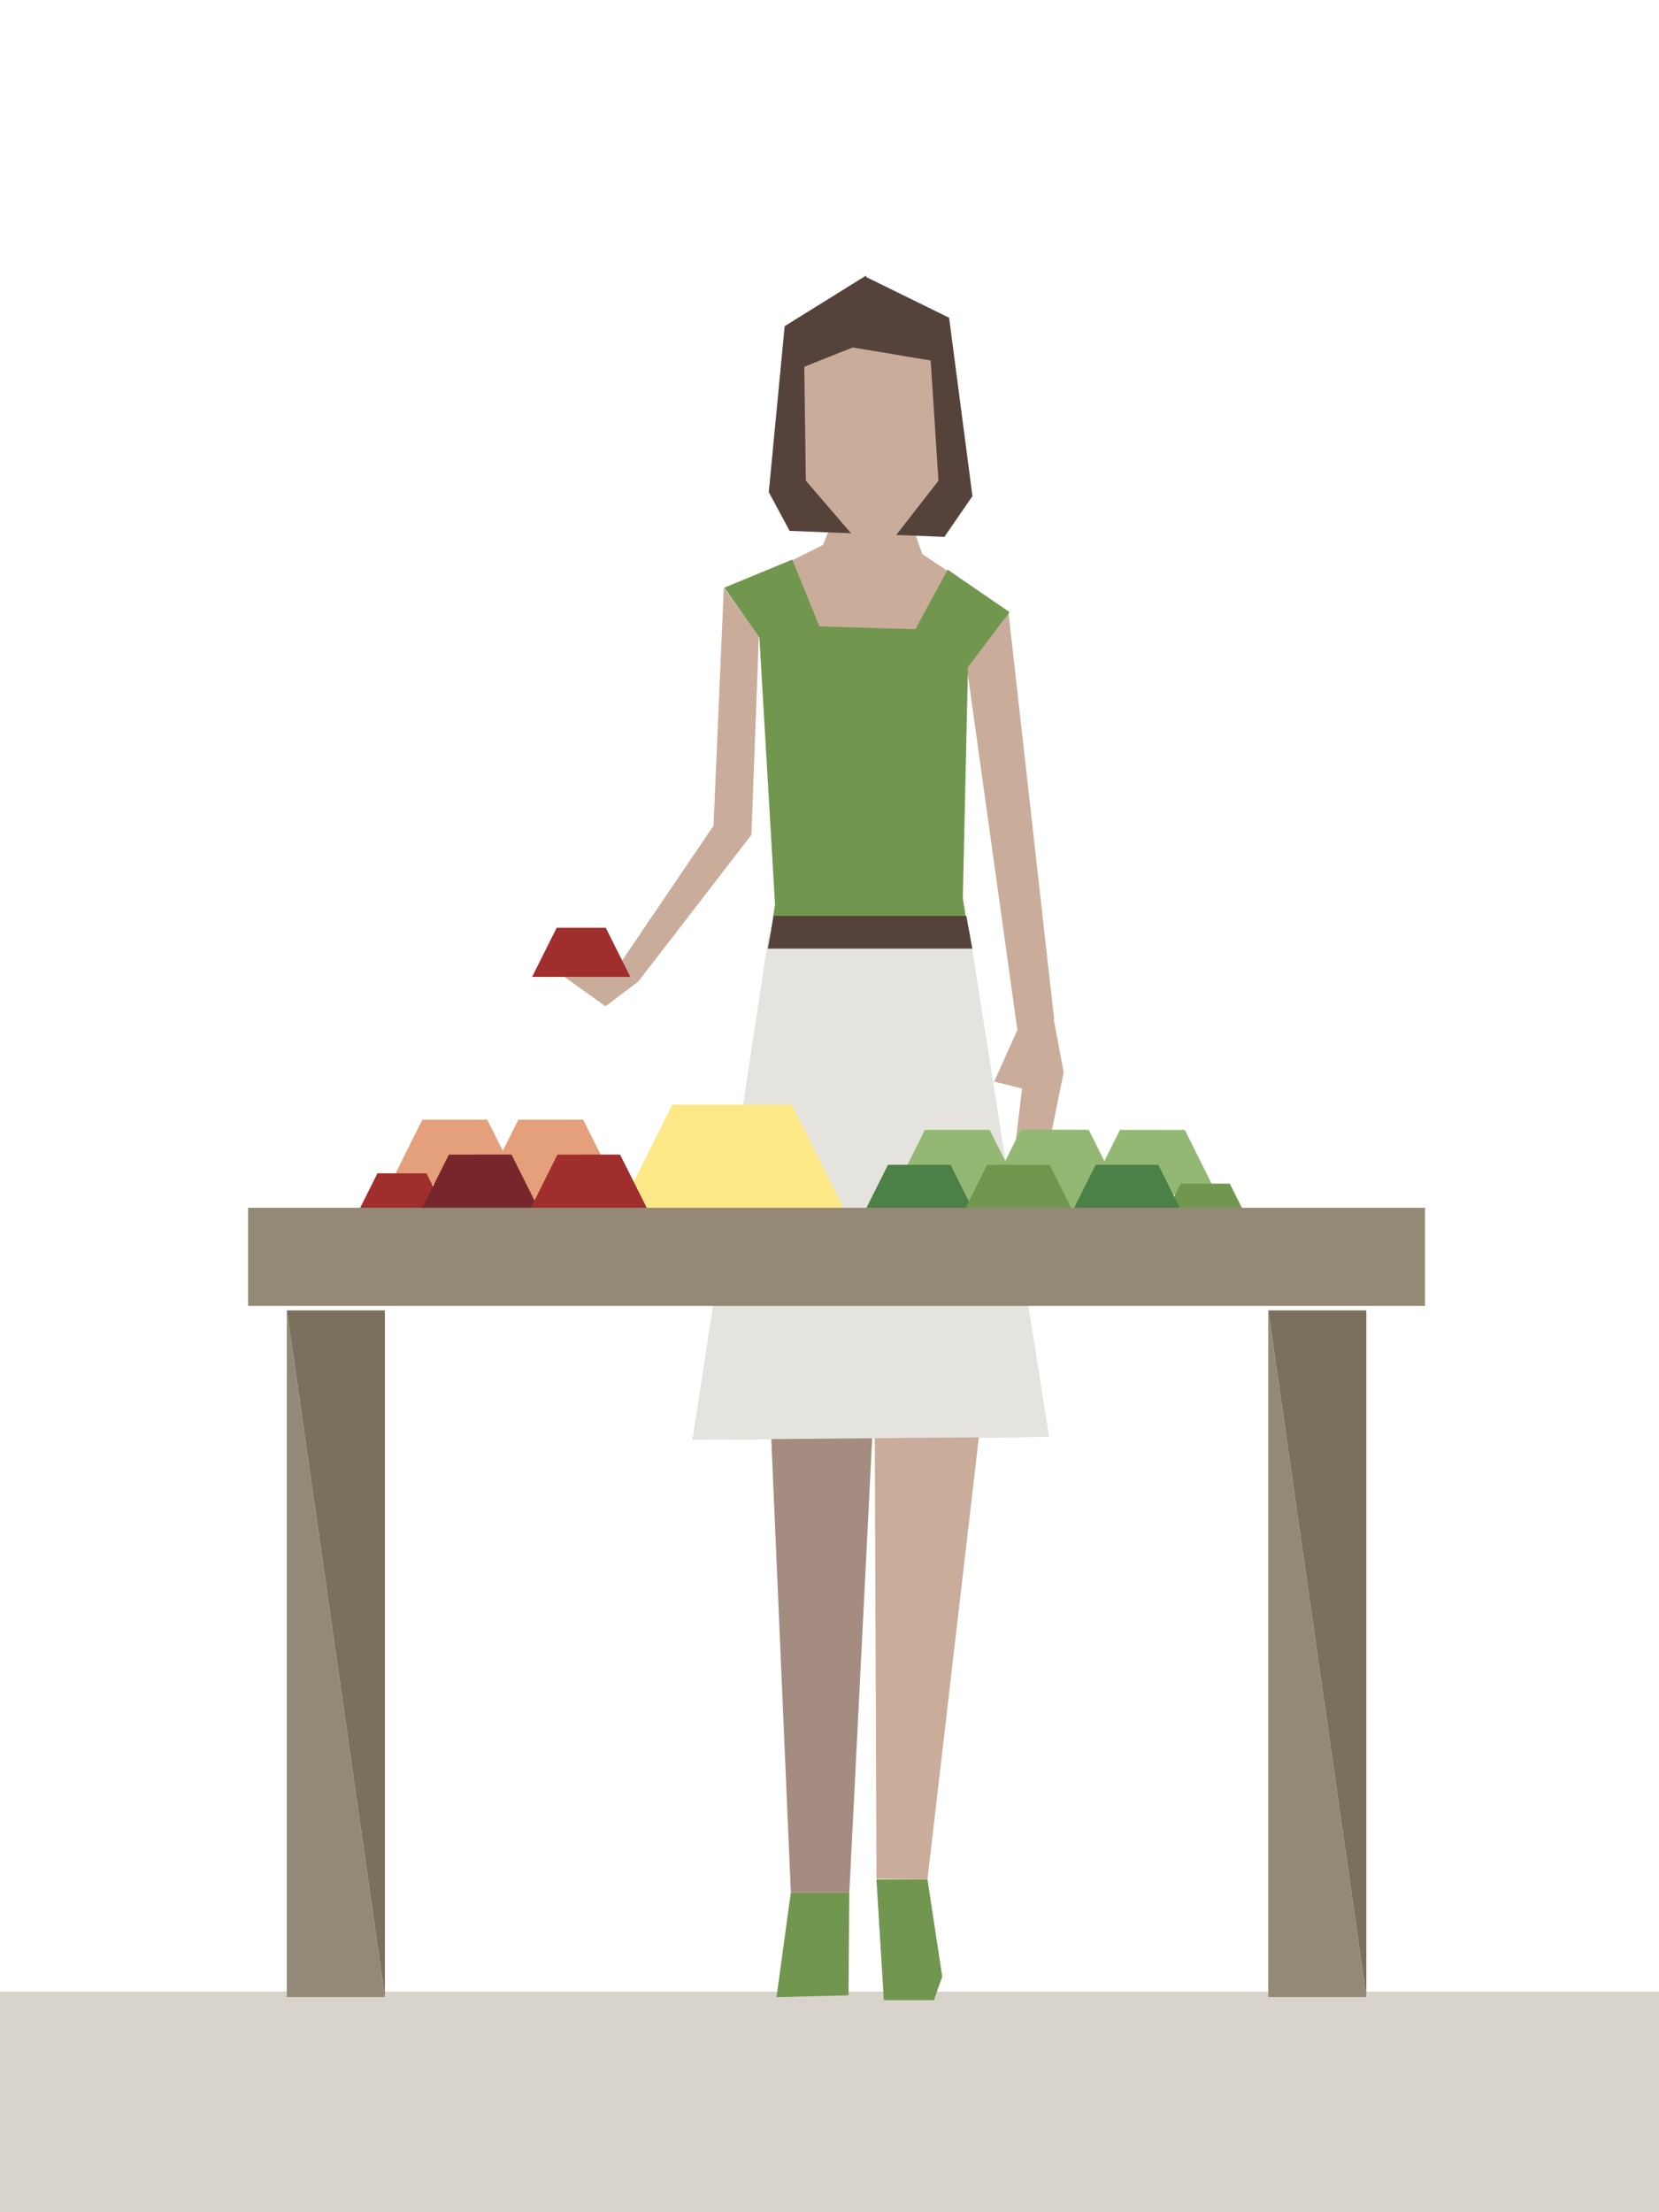 <svg clip-rule="evenodd" fill-rule="evenodd" stroke-linejoin="round" stroke-miterlimit="2" viewBox="0 0 60 80" xmlns="http://www.w3.org/2000/svg"><path d="m-.468.582h241.376v117.496h-241.376z" fill="#d8d3cb" transform="matrix(.249 0 0 .068 .116 71.983)"/><g fill-rule="nonzero"><path d="m0-6.076-2.722-1.814-1.979-5.608-4.569 1.303-1.45 3.562-3.133 1.568 6.633 14.487z" fill="#c9ac9a" transform="matrix(.449 0 0 .449 34.579 23.582)"/><path d="m0-12.067.996 5.3-1.372 6.767-2.47-1.386.707-5.82-.163 1.764-2.297-.571 1.938-4.311z" fill="#c9ac9a" transform="matrix(.449 0 0 .449 38.022 41.813)"/><path d="m-2.15-6.539h8.493l-.938 5.725-8.198-1.061z" fill="#71964f" transform="matrix(-.061 .445 .445 .061 31.38 69.799)"/><path d="m0-9.715.595 9.727h4.035l.669-1.897-1.191-7.842z" fill="#71964f" transform="matrix(.449 0 0 .449 31.698 72.326)"/><path d="m-9.484-14.377h29.823l-.687 3.052-32.908.875z" fill="#c9ac9a" transform="matrix(.062 .445 .445 -.062 41.946 27.413)"/><path d="m0-45.243.171 45.208 4.108.035 5.261-45.243" fill="#c9ac9a" transform="matrix(.449 0 0 .449 31.622 67.956)"/><path d="m0-62.05 1.1 18.616-2.185 43.434h-4.709l-1.865-43.22z" fill="#a58c80" transform="matrix(.449 0 0 .449 31.204 68.441)"/><path d="m0 22.275.964-22.275 2.822 3.932-.6 15.958" fill="#c9ac9a" transform="matrix(.449 0 0 .449 25.745 21.253)"/><path d="m0-66.347 5.476-2.259 2.185 5.381 7.732.224 2.601-4.796 4.984 3.422-3.347 4.422-.415 18.626 6.922 43.362-28.665.224 6.616-43.106-1.261-21.485z" fill="#71974f" transform="matrix(.449 0 0 .449 26.194 51.041)"/><path d="m0 14.485-1.88-14.366-6.691-3.285.008-.116-6.563 4.081-1.279 13.367 1.678 3.12 12.468.481z" fill="#55433b" transform="matrix(.449 0 0 .449 35.17 11.437)"/><path d="m-27.007-9.598h41.465l-4.233-28.352-39.257 12.386z" fill="#e5e3de" transform="matrix(.07 .444 .444 -.07 41.19 44.868)"/><path d="m-16.469 2.641h16.469l-.48-2.641h-15.509z" fill="#55433b" transform="matrix(-.449 0 0 .449 27.77 33.12)"/><path d="m0 15.254h3.268l3.52-4.525-.629-9.681-6.278-1.048-3.902 1.552.126 9.177z" fill="#c9ac9a" transform="matrix(.449 0 0 .449 30.893 12.566)"/><path d="m0-12.784-7.9 11.658 1.679 1.126 9.119-11.816" fill="#c9ac9a" transform="matrix(.449 0 0 .449 25.874 35.499)"/><path d="m-5.91 1.996h3.293l1.449-4.638-1.454-.349-2.626 3.077" fill="#c9ac9a" transform="matrix(-.359 .271 .271 .359 20.419 36.383)"/><path d="m.417 4.625h4.416l1.767-3.533-2.65-3.533z" fill="#a02e2c" transform="matrix(.201 -.402 -.402 -.201 21.021 36.423)"/><path d="m0-55.3h7.9v55.3z" fill="#7a705d" transform="matrix(.449 0 0 .449 10.373 72.217)"/><path d="m0-55.3 7.9 55.3h-7.9z" fill="#948976" transform="matrix(.449 0 0 .449 10.373 72.217)"/><path d="m0-55.3h7.9v55.3z" fill="#7a705d" transform="matrix(.449 0 0 .449 45.868 72.217)"/><path d="m0-55.3 7.9 55.3h-7.9z" fill="#948976" transform="matrix(.449 0 0 .449 45.868 72.217)"/><path d="m2.184-9.249h8.832l-7.066 14.131-5.299-7.066z" fill="#fce887" transform="matrix(-.245 .49 .49 .245 29.381 41.141)"/><path d="m.417 4.625h4.416l1.767-3.533-2.65-3.533-1.063-.475-3.565 7.002z" fill="#e49f7b" transform="matrix(.265 -.531 -.531 -.265 19.921 44.284)"/><path d="m.417 4.625h4.416l1.767-3.533-2.65-3.533z" fill="#e49f7b" transform="matrix(.265 -.531 -.531 -.265 16.45 44.284)"/><path d="m.417 4.625h4.416l1.767-3.533-2.65-3.533z" fill="#a02e2c" transform="matrix(.201 -.402 -.402 -.201 14.537 45.305)"/><path d="m.417 4.625h4.416l1.767-3.533-2.65-3.533z" fill="#77272c" transform="matrix(.256 -.513 -.513 -.256 17.369 45.417)"/><path d="m.417 4.625h4.416l1.767-3.533-2.65-3.533z" fill="#a02e2c" transform="matrix(.256 -.513 -.513 -.256 21.296 45.417)"/><path d="m.417 4.625h4.416l1.767-3.533-2.65-3.533-1.063-.475-3.565 7.002z" fill="#93b873" transform="matrix(-.265 -.531 .531 -.265 34.62 44.653)"/><path d="m.417 4.625h4.416l1.767-3.533-2.65-3.533z" fill="#93b873" transform="matrix(-.265 -.531 .531 -.265 38.09 44.653)"/><path d="m.417 4.625h4.416l1.767-3.533-2.65-3.533z" fill="#71974f" transform="matrix(-.201 -.402 .402 -.201 40.004 45.675)"/><path d="m.417 4.625h4.416l1.767-3.533-2.65-3.533z" fill="#4b8046" transform="matrix(-.256 -.513 .513 -.256 37.172 45.787)"/><path d="m.417 4.625h4.416l1.767-3.533-2.65-3.533z" fill="#4b8046" transform="matrix(-.256 -.513 .513 -.256 33.245 45.787)"/><path d="m.417 4.625h4.416l1.767-3.533-2.65-3.533-1.063-.475-3.565 7.002z" fill="#93b873" transform="matrix(-.265 -.531 .531 -.265 38.204 44.653)"/><path d="m.417 4.625h4.416l1.767-3.533-2.65-3.533z" fill="#93b873" transform="matrix(-.265 -.531 .531 -.265 41.675 44.653)"/><path d="m.417 4.625h4.416l1.767-3.533-2.65-3.533z" fill="#71974f" transform="matrix(-.201 -.402 .402 -.201 43.588 45.675)"/><path d="m.417 4.625h4.416l1.767-3.533-2.65-3.533z" fill="#4b8046" transform="matrix(-.256 -.513 .513 -.256 40.757 45.787)"/><path d="m.417 4.625h4.416l1.767-3.533-2.65-3.533z" fill="#71974f" transform="matrix(-.256 -.513 .513 -.256 36.83 45.787)"/></g><path d="m1106 462.405h94.8v7.9h-94.8z" fill="#948976" transform="matrix(-.449 0 0 .449 548.131 -163.943)"/></svg>